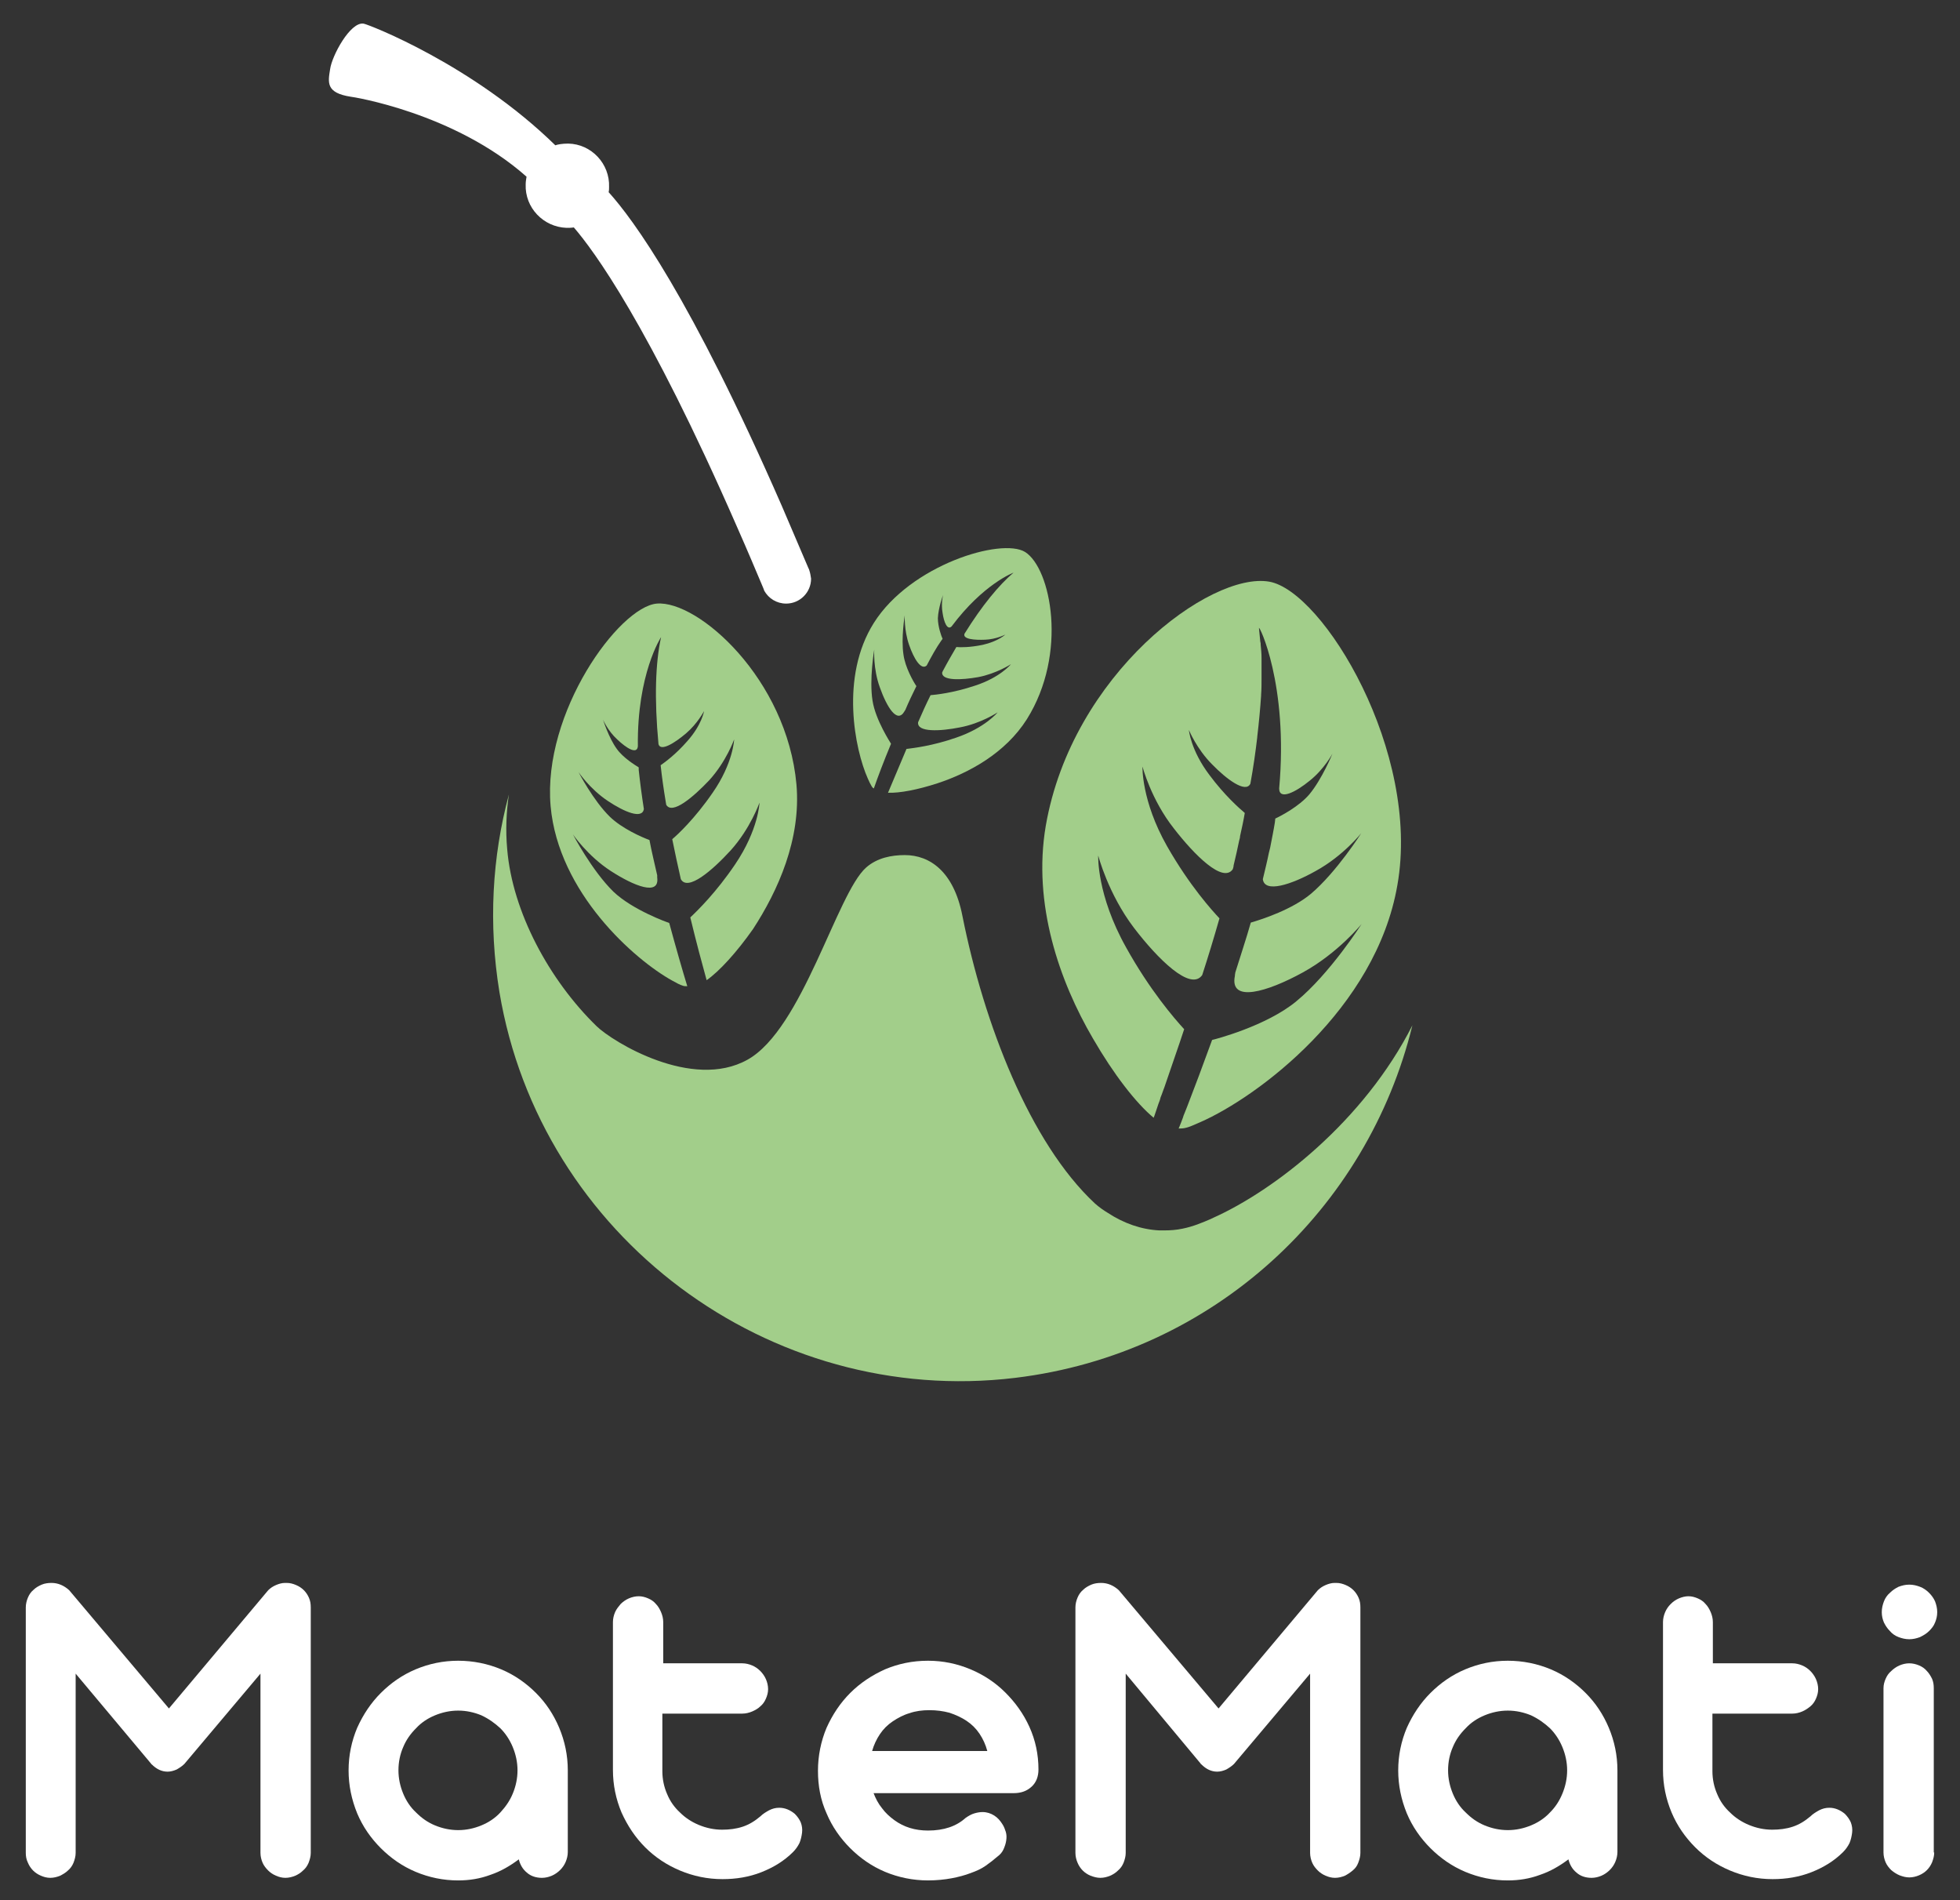 <svg enable-background="new 0 0 456 442" viewBox="0 0 456 442" xmlns="http://www.w3.org/2000/svg"><rect x="0" y="0" width="456" height="442" fill="#333333" stroke="none"/><path d="m295.3 135.3c-13.7-2.4-45.9 21.5-52 56.8-3.1 18.2 3.2 36.2 11 49.5 4.8 8.3 10 15 14.1 18.4.3-.7.5-1.5.8-2.3.1-.3.2-.6.3-.9.2-.5.4-1 .5-1.5.2-.5.4-1 .6-1.6.1-.3.2-.5.3-.8 1.1-3.2 2.3-6.7 3.6-10.5.3-1 .7-2 1-3-2.3-2.5-8-9.1-13.5-19-6.9-12.3-6.5-21.4-6.5-21.4s2.3 8.9 8.3 16.8c5.5 7.2 13.2 14.9 15.9 11 1.4-4.3 2.7-8.6 3.9-12.8 0-.1.1-.2.1-.4-1.6-1.7-6.9-7.5-12.2-16.8-6-10.6-5.7-18.5-5.7-18.5s2 7.7 7.3 14.4c4.8 6.2 11.4 12.8 13.7 9.5.1-.3.2-.6.2-.9.5-2 .9-3.9 1.3-5.8.1-.3.2-.7.2-1 .4-1.8.8-3.6 1.1-5.4-1.3-1.1-4.7-4.1-8.2-8.8-4.4-5.8-4.8-10.5-4.8-10.5s1.8 4.4 5.4 8c3.3 3.4 7.8 6.8 8.9 4.5.7-3.8 1.2-7.4 1.6-10.8 0 0 0 0 0-.1.4-3.4.7-6.6.9-9.6 0-.1 0-.2 0-.2.1-1.3.1-2.6.1-3.8 0-.2 0-.4 0-.6 0-1.3 0-2.6 0-3.8 0-.1 0-.2 0-.3 0-1.1-.1-2.1-.2-3.1 0-.3 0-.5-.1-.8-.1-1.1-.2-2.1-.3-3.1s6.9 13 4.7 37.3c0 2.8 3.8.9 7.1-1.8 3.4-2.7 5.3-6.3 5.3-6.3s-2.4 5.9-5.4 9.5c-2.4 2.8-6.6 5-7.9 5.6 0 .3-.1.6-.1.9-.3 1.9-.7 3.8-1.1 5.9-.1.4-.2.8-.3 1.2-.4 2-.9 4-1.4 6.1.4 3.3 6.6 1.3 12.3-1.9 6.4-3.5 10.6-8.8 10.6-8.8s-5.7 9-11.7 14.1c-4.3 3.6-11.2 5.9-14 6.7-1.1 3.9-2.4 7.7-3.6 11.6 0 .2-.1.4-.1.8-1.3 6.4 7.6 3.7 15.8-.8s13.7-11.3 13.7-11.3-7.4 11.6-15.2 18c-7 5.8-19.1 8.9-19.6 9-2.1 5.8-4.1 11.1-5.8 15.5-.2.5-.4 1-.6 1.5-.2.4-.3.8-.4 1.1-.3.8-.6 1.6-.9 2.3 0 .1-.1.1-.1.2.5 0 .9 0 1.4-.1 1.1-.2 2.3-.8 3.7-1.4 13.2-5.8 40.8-26.2 45.8-55.1 5.5-31-17.3-68.4-29.8-70.6" fill="#a2ce8a"/><path d="m185.3 182.5c-2.2-24.6-22.9-42.9-32.5-42.1-8.8.8-26.6 25.3-24.7 47.1 1.8 20.2 19.6 35.8 28.3 40.6.9.5 1.8 1 2.5 1.2.3.1.6.1 1 .1-1.1-3.6-2.6-8.8-4.2-14.7-.3-.1-8.5-3-13-7.3-5-4.9-9.4-13.3-9.4-13.3s3.4 5 8.8 8.5 11.4 5.9 10.8 1.5c0-.2 0-.4 0-.5-.6-2.7-1.3-5.5-1.8-8.2-1.9-.7-6.4-2.7-9.2-5.4-3.9-3.8-7.3-10.4-7.3-10.4s2.6 3.9 6.8 6.7c3.9 2.6 8 4.3 8.4 1.9-.5-3.2-.9-6.3-1.2-9.1 0-.2 0-.4 0-.6-.8-.5-3.6-2.2-5.1-4.3-1.9-2.6-3.2-6.8-3.2-6.8s1.1 2.6 3.3 4.6c2.1 2 4.6 3.6 4.8 1.6-.2-16.9 5.4-25.4 5.4-25.4-1.3 5.9-1.6 14.3-.6 24.9.5 1.8 3.8-.3 6.4-2.5 2.7-2.3 4.2-5.2 4.2-5.2s-.5 3.2-3.9 7c-2.7 3.1-5.2 4.9-6.2 5.6.3 2.8.7 5.6 1.2 8.6 0 .2.1.4.1.6 1.4 2.4 6.3-1.8 10-5.7 4-4.4 5.8-9.5 5.8-9.5s-.2 5.5-5 12.4c-4.2 6.1-8.2 9.8-9.4 10.8.6 3 1.3 6.2 2 9.3 1.6 2.9 7.3-2 11.6-6.7 4.6-5.1 6.7-11.1 6.7-11.1s-.2 6.3-5.7 14.4c-4.4 6.5-8.7 10.7-10.4 12.3 1.4 5.8 2.8 11 3.8 14.6 3-2.1 7-6.5 10.8-11.9 5.8-8.9 11.2-20.9 10.1-33.6" fill="#a2ce8a"/><path d="m282.2 283.3c-.1.1-.3.1-.4.2-2.1.9-4.2 1.8-6.7 2.3-1.4.3-2.8.4-4.2.4-.4 0-.8 0-1.2 0-4.1-.2-8.2-1.6-12-4.1-1-.6-2-1.3-3-2.2-15.1-14.1-25.8-41.8-30.8-66.9-2-10.2-7.5-14.1-13.4-14.1-3 0-6.4.6-9 2.9-6.8 6-14.8 37.6-27.6 44.7-12.9 7.2-31.4-4.2-35.1-7.8-11-10.7-19.6-26.6-20.8-41.2-.4-4.4-.2-8.7.4-12.7-3.9 14.5-4.8 30.1-2.2 46 9.5 56.8 62.8 96.6 120 89.7 46.3-5.6 82-39.4 92.4-82-11.3 22.3-32.1 38.4-46.4 44.8" fill="#a2ce8a"/><path d="m238.9 167.3c9.6-15.3 5.6-35.1-.4-38.9-5.5-3.4-26.7 3-35.2 16.5-7.9 12.5-4.4 29.5-1.4 36.2.3.7.6 1.3.9 1.8.1.2.3.4.5.5.9-2.6 2.3-6.3 4-10.4-.1-.2-3.6-5.5-4.3-10-.8-5 .4-11.9.4-11.9s-.3 4.4 1.3 8.8c1.6 4.5 4 8.5 5.7 5.6.1-.2.1-.2.2-.3.8-1.9 1.7-3.8 2.6-5.6-.8-1.2-2.6-4.4-3-7.3-.6-3.9.3-9.2.3-9.2s-.2 3.4 1 6.9c1.1 3.2 2.8 6 4.1 4.8 1.1-2.1 2.2-4.1 3.4-5.8.1-.1.2-.3.3-.4-.3-.6-1.1-2.9-1.1-4.8.1-2.4 1.2-5.4 1.2-5.4s-.5 2-.1 4.2c.3 2.1 1.1 4.1 2.1 3.1 7.4-9.9 14.4-12.5 14.4-12.5-3.4 2.9-7.3 7.6-11.4 14.2-.5 1.3 2.4 1.5 4.8 1.4 2.6-.1 4.7-1.2 4.7-1.2s-1.7 1.6-5.3 2.4c-2.9.6-5.2.6-6.1.5-1 1.7-2.1 3.6-3.1 5.5-.1.1-.1.3-.2.4-.2 2 4.5 1.8 8.4 1.1 4.2-.8 7.6-3 7.6-3s-2.5 3.1-8.4 5c-5.1 1.7-9.1 2.1-10.3 2.2-1 2-2 4.2-2.9 6.3-.3 2.4 5.2 2.1 9.7 1.2 4.9-.9 8.8-3.5 8.8-3.5s-2.9 3.6-9.7 5.9c-5.5 1.9-9.8 2.4-11.5 2.6-1.7 4-3.2 7.6-4.3 10.2 2.7.1 6.9-.7 11.5-2.2 7.3-2.4 15.8-7 20.8-14.9" fill="#a2ce8a"/><g fill="#fff"><path d="m188.3 132.7c0-.1-.1-.2-.1-.3s-.1-.2-.1-.2c-1.8-4.2-3.5-8.2-6.2-14.5-21.2-48.5-34.6-66.7-40.3-73 .1-.4.1-.8.1-1.2.2-5.4-4.1-10-9.5-10.1-1.4 0-2.5.2-3 .4-19.1-18.7-43.4-28.1-44.6-28.3-3.1-.5-7.4 7.5-7.8 10.6-.5 3.1-1 5.5 4.8 6.4.3 0 24.1 3.7 40.9 18.6-.1.6-.2 1.2-.2 1.8-.2 5.4 4.1 9.9 9.5 10.1.6 0 1.1 0 1.7-.1 4.5 5.2 17.3 22.4 37.9 69.5 2.7 6.1 4.4 10.2 6.1 14.2.1.2.1.3.2.5 0 .1.1.2.1.3 1 1.8 2.9 3 5.1 3 3.2 0 5.8-2.6 5.8-5.8-.1-.7-.2-1.3-.4-1.9"/><path d="m17.6 389.3v41.7c0 .8-.2 1.5-.5 2.3-.3.7-.7 1.3-1.3 1.8-.5.5-1.2.9-1.8 1.2-.7.3-1.5.5-2.3.5s-1.5-.2-2.2-.5-1.3-.7-1.8-1.2-.9-1.1-1.2-1.8c-.4-.8-.5-1.6-.5-2.3v-57.1c0-.8.2-1.6.5-2.3s.7-1.3 1.3-1.8c.5-.5 1.2-.9 1.9-1.2s1.5-.4 2.3-.4c1.5 0 2.9.6 4.1 1.7l23.2 27.5 23.1-27.5c.5-.5 1.1-.9 1.8-1.2s1.4-.5 2.1-.5h.4c.8 0 1.5.2 2.2.5s1.3.7 1.8 1.2.9 1.1 1.2 1.8.4 1.4.4 2.2v57.1c0 .8-.2 1.5-.5 2.3-.3.7-.7 1.3-1.3 1.8-.5.5-1.1.9-1.8 1.2s-1.5.5-2.3.5-1.5-.2-2.2-.5-1.3-.7-1.8-1.2-1-1.1-1.3-1.8-.5-1.5-.5-2.3v-41.7l-17.7 21c-.5.5-1.1.9-1.8 1.3-.7.3-1.4.5-2.1.5-1.4 0-2.6-.6-3.7-1.7h-.1v-.1z"/><path d="m81.1 411.8c0-3.5.7-6.8 2-9.9 1.4-3.1 3.2-5.8 5.5-8.1s5-4.2 8.1-5.5 6.4-2 9.9-2 6.9.7 10 2 5.8 3.2 8.1 5.5 4.1 5 5.4 8.1 2 6.4 2 9.9v19c0 .8-.2 1.6-.5 2.3s-.7 1.3-1.3 1.9c-.5.5-1.2 1-1.9 1.3s-1.5.5-2.3.5c-1.4 0-2.6-.4-3.5-1.2-1-.8-1.6-1.9-1.9-3.1-2 1.5-4.2 2.8-6.6 3.6-2.4.9-4.9 1.3-7.5 1.3-3.5 0-6.8-.7-9.9-2s-5.8-3.2-8.1-5.5-4.2-5-5.5-8.1c-1.3-3.2-2-6.5-2-10zm11.6 0c0 1.9.4 3.7 1.1 5.4s1.7 3.2 3 4.4c1.3 1.3 2.7 2.3 4.4 3s3.5 1.1 5.4 1.1 3.7-.4 5.4-1.1 3.2-1.7 4.4-3 2.2-2.7 2.9-4.4 1.1-3.5 1.1-5.4-.4-3.7-1.1-5.4-1.7-3.2-2.9-4.4c-1.3-1.2-2.7-2.2-4.4-3-1.7-.7-3.5-1.1-5.4-1.1s-3.7.4-5.4 1.1-3.2 1.7-4.4 3c-1.3 1.3-2.3 2.7-3 4.4-.7 1.6-1.1 3.4-1.1 5.4z"/><path d="m154.1 386.9h18.6c.8 0 1.6.2 2.3.5s1.3.7 1.9 1.3c.5.5 1 1.2 1.3 1.9s.5 1.5.5 2.3-.2 1.5-.5 2.2-.7 1.3-1.3 1.8c-.5.5-1.2.9-1.9 1.2s-1.5.5-2.3.5h-18.6v13.4c0 1.9.4 3.7 1.1 5.3.7 1.7 1.7 3.1 3 4.3 1.2 1.2 2.7 2.2 4.4 2.9s3.5 1.1 5.4 1.1c1.7 0 3.3-.2 4.8-.7s2.8-1.3 4.1-2.4c.6-.6 1.3-1 2-1.4.8-.4 1.5-.6 2.4-.6 1.3 0 2.5.5 3.6 1.4.6.6 1.1 1.3 1.4 2 .3.8.4 1.6.3 2.4s-.3 1.7-.6 2.4c-.4.8-.9 1.5-1.5 2.1-2.1 2.1-4.6 3.6-7.4 4.7s-5.8 1.6-9 1.6c-3.5 0-6.8-.7-9.9-2s-5.8-3.1-8.1-5.4-4.1-5-5.5-8.1c-1.3-3.1-2-6.4-2-9.9v-34.4c0-.8.2-1.6.5-2.3s.8-1.3 1.3-1.9c.5-.5 1.2-1 1.9-1.3s1.5-.5 2.3-.5 1.5.2 2.2.5 1.3.7 1.8 1.3c.5.5.9 1.2 1.2 1.9s.5 1.5.5 2.3v9.6z"/><path d="m203.2 417c.5 1.3 1.1 2.5 2 3.6.8 1.1 1.8 2 2.9 2.8s2.3 1.4 3.6 1.8 2.7.6 4.2.6c3.7 0 6.6-1 8.7-2.9.7-.5 1.4-.9 2.1-1.1s1.3-.3 1.9-.3c1 0 1.9.3 2.7.8s1.4 1.2 1.9 2c.4.6.6 1.2.8 1.8.2.7.2 1.3.1 2s-.3 1.3-.6 2-.8 1.3-1.5 1.8c-.8.7-1.7 1.4-2.7 2.1s-2.1 1.2-3.5 1.7c-1.3.5-2.8.9-4.4 1.2s-3.5.5-5.5.5c-3.5 0-6.9-.7-10-2s-5.8-3.2-8.1-5.5-4.2-5-5.5-8.1c-1.4-3.1-2-6.4-2-9.9s.7-6.9 2-10c1.4-3.1 3.2-5.8 5.5-8.1s5-4.1 8.1-5.5c3.1-1.3 6.4-2 10-2 3.5 0 6.8.7 9.9 2s5.8 3.1 8.1 5.4 4.2 4.9 5.6 8 2.1 6.4 2.1 9.9c0 1.6-.5 3-1.6 4s-2.4 1.5-4.2 1.5h-32.6zm26.5-9.7c-.4-1.5-1-2.8-1.8-4s-1.8-2.2-3-3-2.5-1.4-4-1.9c-1.5-.4-3-.6-4.7-.6-1.6 0-3.2.2-4.6.7-1.4.4-2.7 1.1-3.9 1.9s-2.2 1.8-3 3-1.4 2.5-1.8 3.9z"/><path d="m261.9 389.3v41.7c0 .8-.2 1.5-.5 2.3-.3.7-.7 1.3-1.3 1.8-.5.5-1.1.9-1.8 1.2s-1.5.5-2.3.5-1.5-.2-2.3-.5c-.7-.3-1.3-.7-1.8-1.2s-.9-1.1-1.2-1.8-.5-1.5-.5-2.3v-57.1c0-.8.2-1.6.5-2.3s.7-1.3 1.3-1.8c.5-.5 1.2-.9 1.9-1.2s1.5-.4 2.3-.4c1.5 0 2.9.6 4.1 1.7l23.2 27.5 23.1-27.5c.5-.5 1.1-.9 1.8-1.2s1.4-.5 2.1-.5h.4c.8 0 1.5.2 2.2.5s1.3.7 1.8 1.2.9 1.1 1.2 1.8.4 1.4.4 2.2v57.1c0 .8-.2 1.5-.5 2.3s-.7 1.3-1.3 1.8-1.2.9-1.8 1.2c-.7.3-1.5.5-2.3.5s-1.5-.2-2.2-.5-1.3-.7-1.8-1.2-1-1.1-1.3-1.8-.5-1.5-.5-2.3v-41.7l-17.7 21c-.5.5-1.1.9-1.8 1.3-.7.3-1.4.5-2.1.5-1.4 0-2.6-.6-3.7-1.7h-.1v-.1z"/><path d="m325.3 411.8c0-3.5.7-6.8 2-9.9 1.4-3.1 3.2-5.8 5.5-8.1s5-4.2 8.1-5.5 6.4-2 9.9-2 6.9.7 10 2 5.8 3.2 8.1 5.5 4.1 5 5.4 8.1 2 6.4 2 9.9v19c0 .8-.2 1.6-.5 2.3s-.7 1.3-1.3 1.9c-.5.5-1.2 1-1.9 1.3s-1.5.5-2.3.5c-1.4 0-2.6-.4-3.5-1.2-1-.8-1.6-1.9-1.9-3.1-2 1.5-4.2 2.8-6.6 3.6-2.4.9-4.9 1.3-7.5 1.3-3.5 0-6.8-.7-9.9-2s-5.8-3.2-8.1-5.5-4.2-5-5.5-8.1c-1.3-3.2-2-6.5-2-10zm11.6 0c0 1.9.4 3.7 1.1 5.4s1.7 3.2 3 4.4c1.3 1.3 2.7 2.3 4.4 3s3.5 1.1 5.4 1.1 3.7-.4 5.4-1.1 3.2-1.7 4.4-3c1.3-1.3 2.2-2.7 2.9-4.4s1.1-3.5 1.1-5.4-.4-3.7-1.1-5.4-1.7-3.2-2.9-4.4c-1.3-1.2-2.7-2.2-4.4-3-1.7-.7-3.5-1.1-5.4-1.1s-3.7.4-5.4 1.1-3.2 1.7-4.4 3c-1.3 1.3-2.3 2.7-3 4.4-.7 1.6-1.1 3.4-1.1 5.4z"/><path d="m398.3 386.9h18.7c.8 0 1.6.2 2.3.5s1.3.7 1.9 1.3c.5.5 1 1.2 1.3 1.9s.5 1.5.5 2.3-.2 1.5-.5 2.2-.7 1.3-1.3 1.8-1.2.9-1.9 1.2-1.5.5-2.3.5h-18.6v13.4c0 1.9.4 3.7 1.1 5.3.7 1.7 1.7 3.1 3 4.3 1.2 1.2 2.7 2.2 4.4 2.9s3.5 1.1 5.4 1.1c1.7 0 3.3-.2 4.8-.7s2.8-1.3 4.1-2.4c.6-.6 1.3-1 2-1.4.8-.4 1.5-.6 2.4-.6 1.3 0 2.5.5 3.6 1.4.6.6 1.1 1.3 1.4 2 .3.8.4 1.6.3 2.4s-.3 1.7-.6 2.4c-.4.8-.9 1.5-1.5 2.1-2.1 2.1-4.6 3.6-7.4 4.7s-5.8 1.6-9 1.6c-3.5 0-6.8-.7-9.9-2s-5.8-3.1-8.1-5.4-4.2-5-5.5-8.1-2-6.4-2-9.9v-34.4c0-.8.2-1.6.5-2.3s.7-1.3 1.3-1.9 1.2-1 1.9-1.3 1.5-.5 2.2-.5c.8 0 1.5.2 2.2.5s1.3.7 1.8 1.3c.5.5.9 1.2 1.2 1.9s.5 1.5.5 2.3v9.6z"/><path d="m437.8 375c0-.9.2-1.7.5-2.5s.8-1.5 1.4-2c.6-.6 1.2-1 2-1.4.8-.3 1.6-.5 2.5-.5s1.7.2 2.5.5 1.5.8 2.1 1.4 1.1 1.3 1.4 2c.3.8.5 1.6.5 2.5s-.2 1.7-.5 2.4c-.3.8-.8 1.4-1.4 2s-1.3 1-2.1 1.4c-.8.3-1.6.5-2.5.5s-1.7-.2-2.5-.5-1.5-.8-2-1.4c-.6-.6-1-1.2-1.4-2-.3-.7-.5-1.5-.5-2.4zm12.2 55.9c0 .8-.2 1.5-.5 2.3-.3.7-.7 1.3-1.2 1.8s-1.1.9-1.8 1.2-1.5.5-2.3.5-1.5-.2-2.3-.5c-.7-.3-1.3-.7-1.9-1.2-.5-.5-1-1.1-1.3-1.8s-.5-1.5-.5-2.3v-38.2c0-.8.2-1.5.5-2.2s.7-1.3 1.3-1.8c.5-.5 1.2-1 1.9-1.3s1.5-.5 2.3-.5 1.6.2 2.3.5 1.3.7 1.8 1.3c.5.5.9 1.2 1.2 1.8.3.7.4 1.4.4 2.2v38.2z"/></g></svg>
